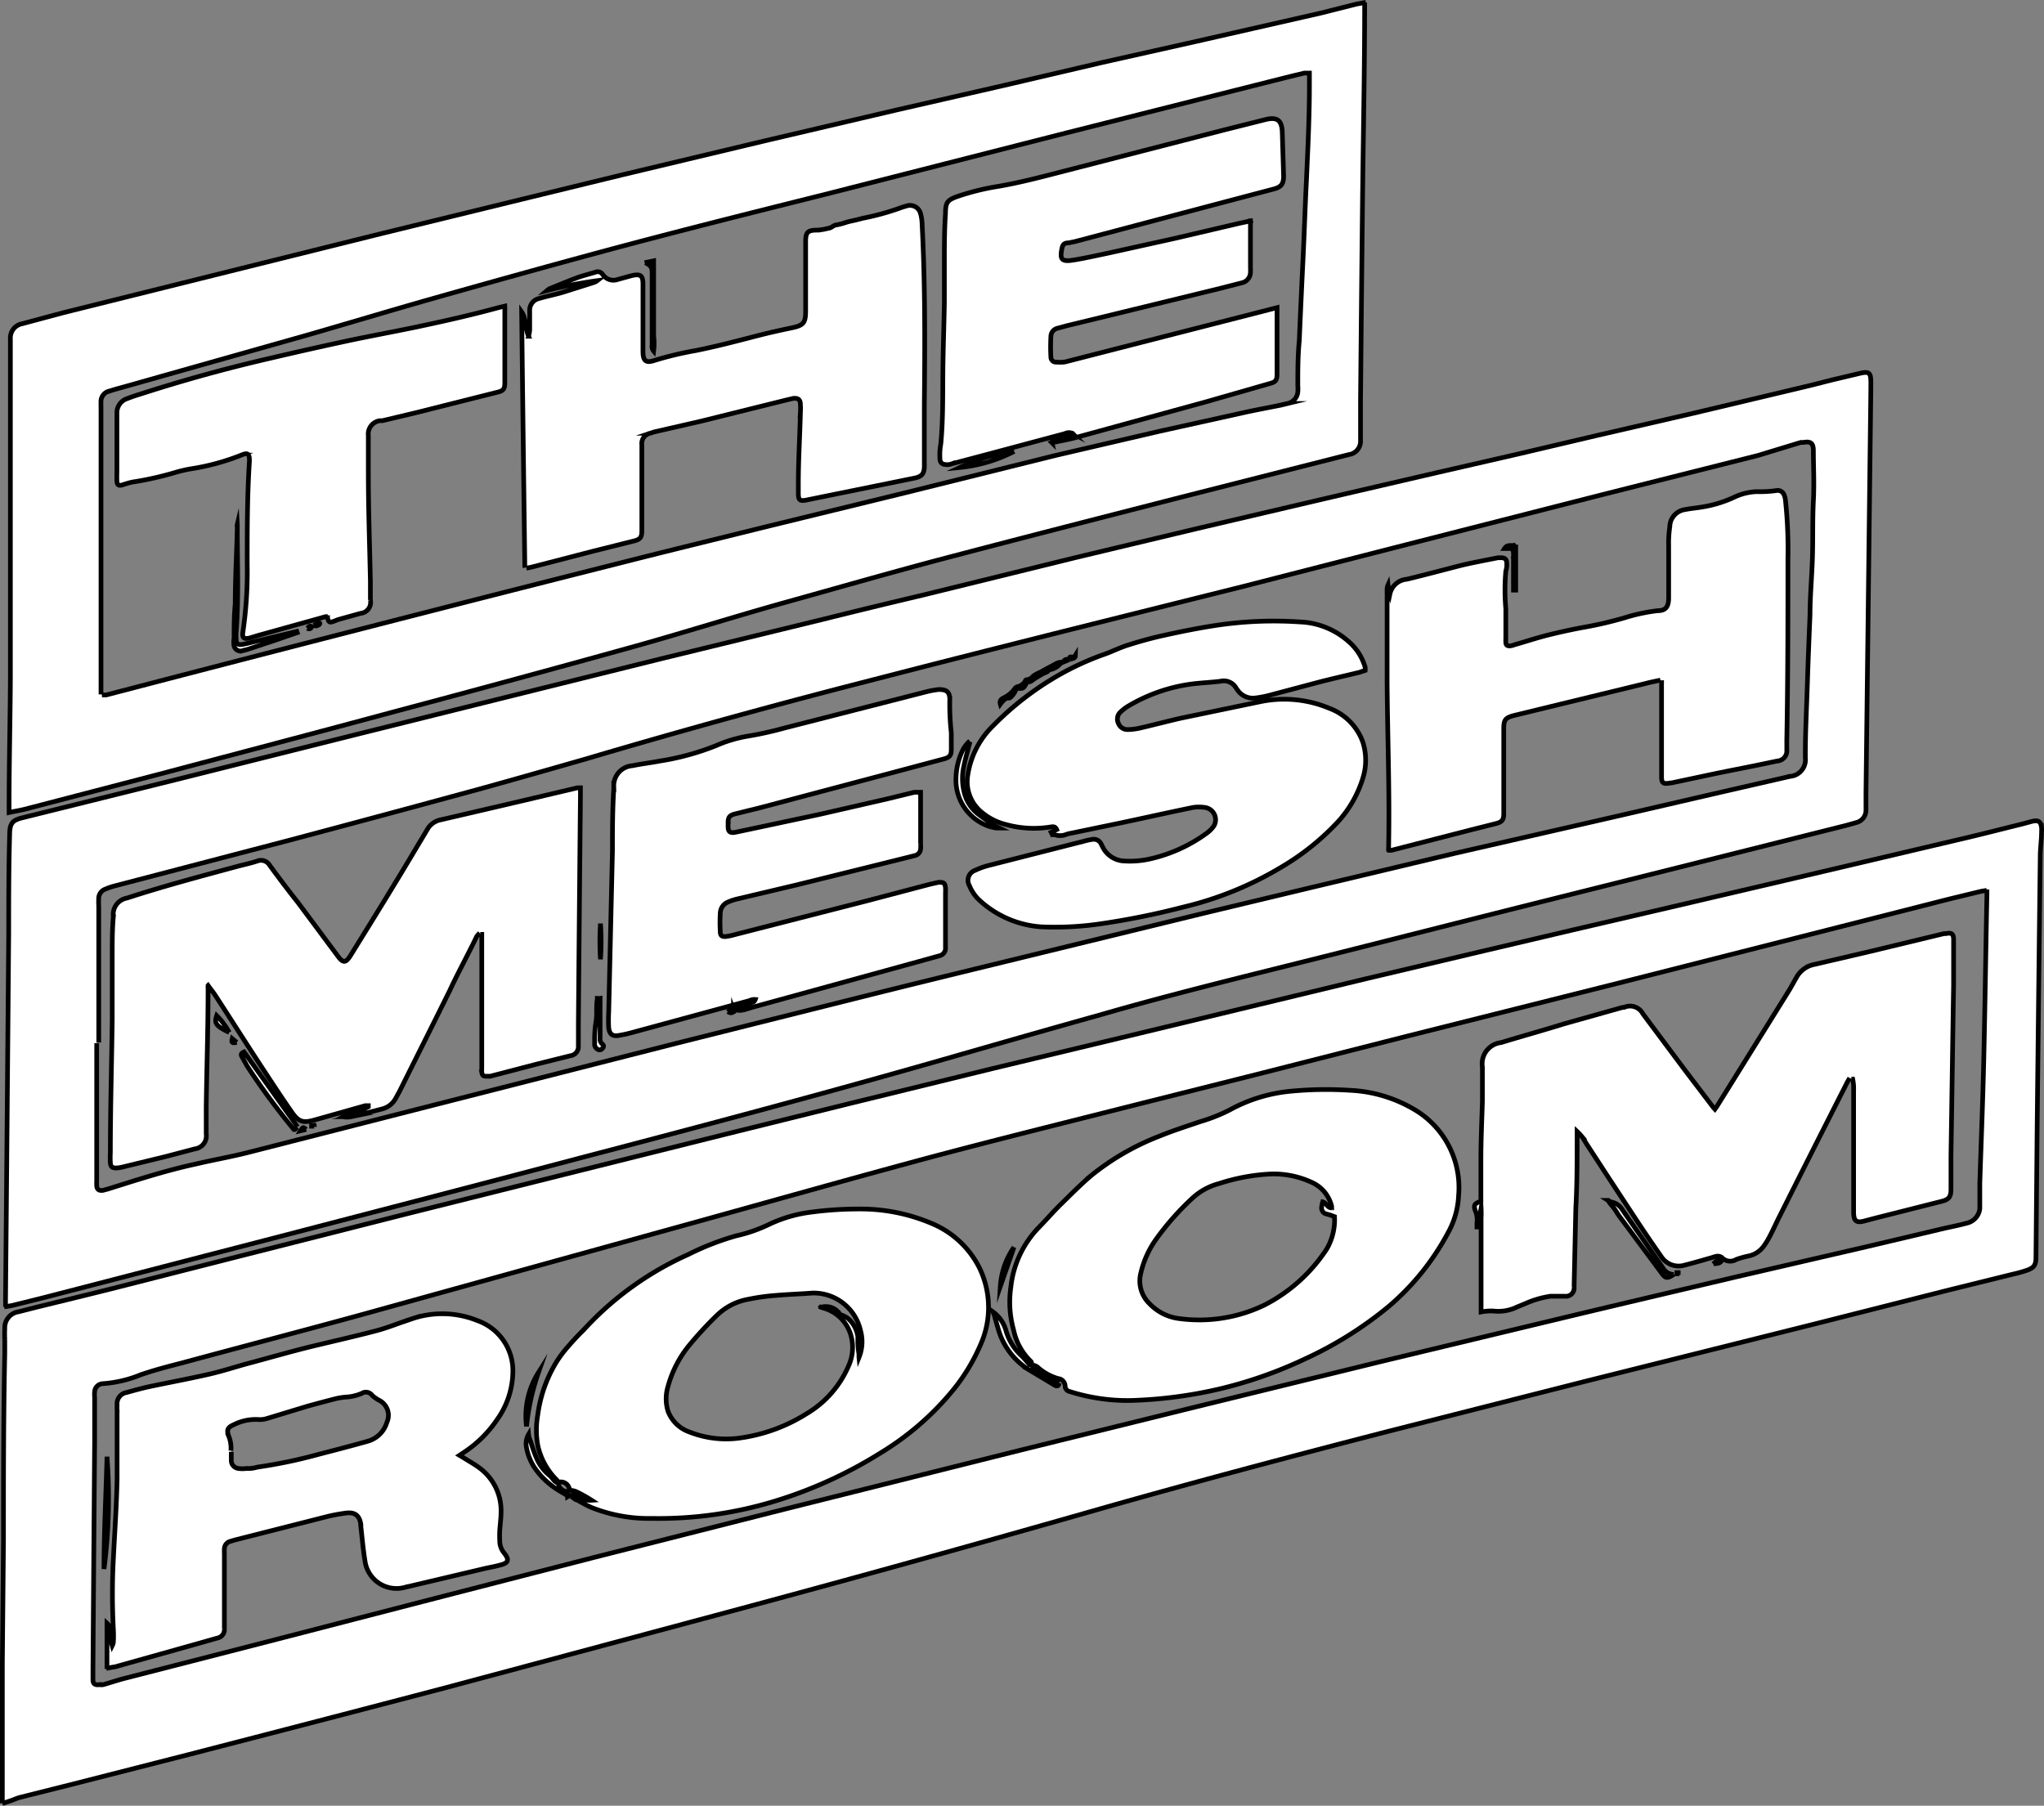 <svg xmlns="http://www.w3.org/2000/svg" width="109.184" height="96.461" viewBox="0 0 109.184 96.461">
  <rect x="0" y="0" width="109.184" height="96.461" fill="#808080" stroke="none"/>
  <g id="Group_704" data-name="Group 704" transform="translate(-83.125 -73.667)">
    <path id="Path_24175" data-name="Path 24175" d="M83.23,170v-7.47l.06-6.56c0-3.33,0-6.65.07-10v-.76a5.42,5.42,0,0,1,0-.57.86.86,0,0,1,.74-.9l.9-.23c1.35-.33,2.71-.66,4.07-1l6.8-1.73,9-2.28,8-2,9.18-2.29,6.55-1.62,7.52-1.84L143,129.1l6.27-1.51,6.85-1.65,6-1.42,5.06-1.19,6.36-1.48,5-1.17,9.1-2.14c1.17-.27,2.33-.57,3.5-.86l.52-.14c.33-.07.46,0,.5.35a1.152,1.152,0,0,1,0,.19c0,.41-.06.82-.07,1.24q-.09,7.46-.17,14.91l-.06,6.59c0,.41-.09.56-.47.7a6.994,6.994,0,0,1-.75.21l-3.4.84-7.27,1.84-12,3-10.68,2.71c-5.19,1.34-10.37,2.71-15.53,4.18q-10.81,3.09-21.7,6L107,163.8q-6.9,1.81-13.8,3.59L86.89,169l-2.71.68c-.19.05-.37.14-.56.2l-.39.13m106-48.78-.3.05c-.77.19-1.55.37-2.32.57l-6.8,1.73-10.24,2.6L158.34,129l-8.14,2.07-6.41,1.61c-3.75.95-7.52,1.88-11.26,2.88-4.12,1.11-8.22,2.27-12.33,3.41q-8.82,2.44-17.65,4.89c-3.24.89-6.5,1.74-9.75,2.62-.74.19-1.47.38-2.19.63a6.5,6.5,0,0,1-2,.47.46.46,0,0,0-.45.43,1.51,1.51,0,0,0,0,.3c0,.78,0,1.57,0,2.36l-.09,12.12v.62c0,.21.12.28.34.25a.78.78,0,0,0,.21,0c.34-.1.69-.21,1-.3l7.79-2,9.44-2.44,8-2.06L125,154.29l12.59-3.15,9.44-2.33,9.76-2.39,10-2.4c3-.72,6-1.42,9-2.13l7-1.62,4.23-1c.38-.08.76-.16,1.13-.26a.9.9,0,0,0,.71-.77v-1.35c.07-2.19.16-4.37.21-6.56.07-3,.11-5.93.17-8.89v-.26" transform="translate(0.02)" fill="#fff" stroke="#000" stroke-miterlimit="10" stroke-width="0.25"/>
    <path id="Path_24176" data-name="Path 24176" d="M83.4,143.48v-.37q.09-9.8.17-19.6c0-1.75,0-3.49.05-5.24,0-.68.18-.8.77-.94l8.06-2,9.78-2.45,9.65-2.4,6.57-1.63,8.66-2.11q2.65-.66,5.32-1.29l8.14-2,6.45-1.54,7.26-1.7,5.56-1.29,4.36-1,4.25-1,5.12-1.18,5.93-1.41c.61-.14,1.21-.31,1.82-.45l1.18-.28c.45-.1.53,0,.54.43v.41L182.78,116v.93a.68.68,0,0,1-.49.67l-.57.16-5.26,1.32L166,121.7c-4,1-7.93,2-11.9,3s-8.15,2-12.19,3.17c-2.9.81-5.79,1.64-8.68,2.47-6.3,1.8-12.62,3.48-19,5.15-5.36,1.42-10.73,2.81-16.1,4.21l-11.85,3.07c-.83.22-1.66.42-2.5.63l-.45.08m4.94-14.09h0v7.35a1.92,1.92,0,0,0,0,.24c0,.23.13.31.35.27l.26-.07c1.56-.49,3.13-1,4.72-1.34.93-.22,1.87-.38,2.8-.62l9.87-2.52,13-3.31,9.51-2.38c2.71-.68,5.42-1.34,8.13-2l10.5-2.56,5.85-1.4,7.56-1.8,8.74-2,5.06-1.17,4.1-.94a.89.89,0,0,0,.82-1V114c0-1.28.07-2.55.11-3.83s.09-2.45.14-3.68c0-1,.1-2,.13-3.06s0-2,.05-3,0-1.79,0-2.68c0-.41-.14-.52-.53-.45h-.14L177,98l-8.3,2.09-10.74,2.74L149.49,105l-9.57,2.39c-3.29.83-6.59,1.66-9.87,2.51q-7.85,2-15.62,4.3c-1.92.55-3.84,1.1-5.76,1.63q-5.06,1.38-10.1,2.72L89.2,121a3.571,3.571,0,0,0-.46.16.54.54,0,0,0-.36.44,4.549,4.549,0,0,0,0,.52v7.24" transform="translate(0.02)" fill="#fff" stroke="#000" stroke-miterlimit="10" stroke-width="0.25"/>
    <path id="Path_24177" data-name="Path 24177" d="M156,73.8v.27c0,3.31-.07,6.63-.11,10q-.06,5.48-.11,11V97.2a.72.72,0,0,1-.62.75l-2.6.66-6.77,1.72c-4.25,1.09-8.51,2.18-12.75,3.3-2.66.71-5.31,1.47-8,2.22s-5.43,1.62-8.16,2.38q-6.27,1.74-12.55,3.41c-4.26,1.15-8.52,2.27-12.78,3.4l-7.1,1.85c-.27.07-.55.11-.86.18v-.36c0-2.3.06-4.59.07-6.89V91.76a.77.77,0,0,1,.63-.8l2.2-.59,8.28-2.06,8.73-2.17,7.53-1.84,5.34-1.3,7.59-1.81,7-1.64,5.73-1.31L142,77l5-1.12,6.68-1.52,1.86-.47.52-.1m-67.51,37h.23l1.31-.34q5.79-1.51,11.59-3,7.34-1.89,14.68-3.74c2.47-.63,5-1.24,7.44-1.85l7.66-1.87L139.47,98l5.59-1.3,4.52-1c.64-.14,1.29-.26,1.94-.39l.37-.09a.7.7,0,0,0,.54-.6,2.16,2.16,0,0,0,0-.35c0-.81,0-1.61.08-2.42.06-1.46.13-2.92.2-4.38s.11-2.77.18-4.15c.08-1.79.17-3.59.16-5.39v-.36h-.27l-.79.19-11.9,3-12.91,3.29c-4,1-8,2-12,3.08-3,.81-6.08,1.67-9.12,2.53-2.22.63-4.43,1.3-6.66,1.94l-9.59,2.71c-.28.08-.56.15-.83.24a.58.58,0,0,0-.48.63,1.28,1.28,0,0,0,0,.19v15.39" transform="translate(0.02)" fill="#fff" stroke="#000" stroke-miterlimit="10" stroke-width="0.25"/>
    <path id="Path_24178" data-name="Path 24178" d="M181.91,131.25l-.13.23q-1.8,3.54-3.58,7.09c-.19.37-.36.76-.56,1.14a3.87,3.87,0,0,1-.34.55,1.33,1.33,0,0,1-.83.51,4.539,4.539,0,0,0-.63.18.6.6,0,0,1-.76-.11.39.39,0,0,0-.25-.07,1.449,1.449,0,0,0-.26.07c-.49.14-1,.29-1.48.41a1.1,1.1,0,0,1-1.24-.45c-.44-.63-.88-1.27-1.3-1.91q-1.32-2-2.62-4c-.11-.16-.2-.33-.31-.49a3.09,3.09,0,0,0-.27-.29c0,.15,0,.23,0,.31,0,1.26,0,2.53-.07,3.79l-.09,4.09v.14a.44.44,0,0,1-.5.47h-.76a5.16,5.16,0,0,0-1.34.39l-.46.19a2.27,2.27,0,0,1-1.26.21,3,3,0,0,0-.65.05v-5a4.87,4.87,0,0,0,0-.54c-.06.33-.13.65-.19,1H162v-.24a1.15,1.15,0,0,0-.07-.58c-.13-.32-.08-.44.28-.55v-2.26c0-1,.05-2.06.08-3.09v-1.82a1.14,1.14,0,0,1,1-1.31c1.11-.34,2.24-.65,3.36-1l3.13-.88h.08a.77.77,0,0,1,1,.34l2.24,3,1.46,1.92a2,2,0,0,0,.15.18l.1-.14,3.82-6.14c.15-.24.28-.49.42-.73a1.4,1.4,0,0,1,1-.73l3-.7,3.9-.94h.1c.3-.06.41,0,.41.33v2.42c-.05,3-.09,6.07-.14,9.11v1.79c0,.42-.11.56-.53.66l-3.6.91-.49.13c-.43.12-.57,0-.58-.43v-6.54a2.515,2.515,0,0,0-.05-.61H182" transform="translate(0.02)" fill="#fff" stroke="#000" stroke-miterlimit="10" stroke-width="0.25"/>
    <path id="Path_24179" data-name="Path 24179" d="M88.82,162.82v-2.44c.13.12.13.12.17.58a3.359,3.359,0,0,0,.11.62.64.64,0,0,0,.06-.18,5.621,5.621,0,0,0,0-.71,35.891,35.891,0,0,1,0-3.74c.07-1.41.17-2.83.2-4.25v-3.71a2.439,2.439,0,0,1,0-.27.61.61,0,0,1,.52-.67c.39-.11.79-.22,1.2-.31,1.09-.23,2.18-.43,3.26-.68.73-.17,1.44-.41,2.17-.6,1-.27,1.95-.54,2.93-.79,1.26-.31,2.53-.59,3.78-.92.64-.17,1.25-.43,1.88-.63a5,5,0,0,1,3.5.09,2.84,2.84,0,0,1,1.9,2.79,4.49,4.49,0,0,1-.84,2.5,6.37,6.37,0,0,1-1.74,1.73l-.27.18.22.13c.25.16.52.31.76.48a2.84,2.84,0,0,1,1.24,2.4c0,.34-.05.69-.07,1a5.285,5.285,0,0,0,0,.57,1,1,0,0,0,.19.58l.1.13c.21.29.16.45-.19.55s-.62.14-.92.21l-4.24,1a1.7,1.7,0,0,1-2.14-1.42c-.1-.61-.15-1.22-.22-1.83a.41.41,0,0,0,0-.11c-.07-.46-.3-.66-.76-.61a9.166,9.166,0,0,0-1,.18l-5,1.27-.23.07a.42.42,0,0,0-.3.4,2.091,2.091,0,0,0,0,.25q0,1.83,0,3.66v.35a.46.46,0,0,1-.37.5l-1.2.34-4.28,1.2a3.087,3.087,0,0,0-.46.09m6.68-11.58v.45a.43.43,0,0,0,.37.44,1.681,1.681,0,0,0,.45,0,1.6,1.6,0,0,0,.57-.07,26.223,26.223,0,0,0,3.26-.68c.89-.23,1.78-.46,2.66-.71a1.48,1.48,0,0,0,1-1,.9.9,0,0,0-.39-1.17,1.68,1.68,0,0,1-.4-.28.41.41,0,0,0-.55-.1,2.5,2.5,0,0,1-.89.2,3.85,3.85,0,0,0-.49.08c-.51.13-1,.26-1.54.41l-2.17.66a1.24,1.24,0,0,1-.38.05,2.58,2.58,0,0,0-1.36.27c-.33.14-.4.28-.28.61a1.69,1.69,0,0,1,.12.78" transform="translate(0.02)" fill="#fff" stroke="#000" stroke-miterlimit="10" stroke-width="0.25"/>
    <path id="Path_24180" data-name="Path 24180" d="M112.93,152.89a.362.362,0,0,0-.1-.18,3.7,3.7,0,0,1-1-1.84,4.64,4.64,0,0,1,0-1.62,7.25,7.25,0,0,1,1-2.83,6.381,6.381,0,0,1,.67-.88c.28-.33.59-.64.89-.95a16.92,16.92,0,0,1,5.48-3.91,14.559,14.559,0,0,1,2.57-1,8,8,0,0,0,1.71-.59,7.391,7.391,0,0,1,2.35-.68,19.381,19.381,0,0,1,2.52-.16,9.72,9.72,0,0,1,3.8.75,5,5,0,0,1,2.61,2.41,4.85,4.85,0,0,1,.07,4.05,10.27,10.27,0,0,1-1.7,2.72,15.16,15.16,0,0,1-3.64,3.09,23.61,23.61,0,0,1-5.42,2.51,21.22,21.22,0,0,1-6.8,1,8.29,8.29,0,0,1-3.23-.58c-.35-.15-.67-.35-1-.53a.74.74,0,0,1-.13-.12h0a.71.71,0,0,1,.49.12,1.16,1.16,0,0,0,.64.14,7.371,7.371,0,0,0-.87-.48,1.55,1.55,0,0,0-.31-.06h0a.47.47,0,0,0-.49-.44Zm14-9.38a.9.9,0,0,1,1.06.39,1.06,1.06,0,0,1,.6.39,1.61,1.61,0,0,1,.34.79,4.95,4.95,0,0,0,.06.94.779.779,0,0,0,0,.16,2.23,2.23,0,0,0,.08-1.44,2.57,2.57,0,0,0-2.56-2c-.65.05-1.3.07-2,.13a11.279,11.279,0,0,0-1.42.2,3.21,3.21,0,0,0-1.71.88,19.571,19.571,0,0,0-1.4,1.51,5.93,5.93,0,0,0-1.19,2.26,2.27,2.27,0,0,0,0,1.34,1.9,1.9,0,0,0,1.16,1.11,5.34,5.34,0,0,0,2.71.31,9,9,0,0,0,3.54-1.3,5.46,5.46,0,0,0,2.25-2.59,2.36,2.36,0,0,0,.16-1.36,2.11,2.11,0,0,0-1.53-1.69l-.23-.08" transform="translate(0.02)" fill="#fff" stroke="#000" stroke-miterlimit="10" stroke-width="0.25"/>
    <path id="Path_24181" data-name="Path 24181" d="M139.67,147.56c0,.16-.12.17-.22.11s-.23-.14-.35-.21l-.95-.57a3.79,3.79,0,0,1-1.72-2.22l-.18-.62a1.054,1.054,0,0,0-.11-.31,1.85,1.85,0,0,1,.7,1,2.88,2.88,0,0,0,.82,1.34c.16.15.3.33.44.48.13-.06.12-.13.06-.18a3.22,3.22,0,0,1-.91-1.66,5.54,5.54,0,0,1-.15-2.29,5.4,5.4,0,0,1,1.52-3.22c.39-.4.76-.83,1.16-1.22s1.06-1.06,1.63-1.54a13.541,13.541,0,0,1,3.65-2.1c.71-.29,1.44-.52,2.17-.77a9.05,9.05,0,0,0,1.56-.62,8.38,8.38,0,0,1,3.25-1,19.719,19.719,0,0,1,3.17-.05,7.4,7.4,0,0,1,3.4,1,4.83,4.83,0,0,1,2.41,4.6,4.48,4.48,0,0,1-.56,2,13.51,13.51,0,0,1-3.18,3.95,20.281,20.281,0,0,1-4.49,2.81,23.161,23.161,0,0,1-4.57,1.6,23.91,23.91,0,0,1-4.69.61,10.21,10.21,0,0,1-3.29-.48.3.3,0,0,1-.24-.29.41.41,0,0,0-.37-.4,2.83,2.83,0,0,1-1.1-.61.51.51,0,0,0-.21-.1s-.07.08-.06.09a1.22,1.22,0,0,0,.15.17s.11,0,.14.08c.15.22.4.25.61.36l.51.27m14.57-9.33a.6.6,0,0,1,0-.12,1.87,1.87,0,0,0-1.06-1.29,4.82,4.82,0,0,0-2.18-.45,10.49,10.49,0,0,0-2.77.51,3.34,3.34,0,0,0-1.45.8,14.351,14.351,0,0,0-1.93,2.19,5.06,5.06,0,0,0-.8,1.77,1.69,1.69,0,0,0,.45,1.65,2.65,2.65,0,0,0,1.64.81,8,8,0,0,0,4.51-.73,8.69,8.69,0,0,0,3.33-3,3.11,3.11,0,0,0,.41-1.72l-.21-.08-.21-.06a.33.33,0,0,1-.26-.41,1.139,1.139,0,0,1,.05-.24c.21.05.24.34.5.32" transform="translate(0.02)" fill="#fff" stroke="#000" stroke-miterlimit="10" stroke-width="0.25"/>
    <path id="Path_24182" data-name="Path 24182" d="M172.52,141.74c-.32.22-.44.22-.61,0l-2.31-3.11c-.09-.12-.16-.26-.25-.38s-.17-.21-.25-.31l-.1-.15a1,1,0,0,0,.18.09.86.86,0,0,1,.58.4c.73,1.06,1.47,2.1,2.2,3.16a.67.67,0,0,0,.56.31" transform="translate(0.02)" fill="#fff" stroke="#000" stroke-miterlimit="10" stroke-width="0.25"/>
    <path id="Path_24183" data-name="Path 24183" d="M113.47,153.59c-.22-.13-.44-.25-.65-.39a4.12,4.12,0,0,1-1.2-1.19,2.91,2.91,0,0,1-.4-1.06,1,1,0,0,1,.12-.66,1,1,0,0,0,.11.37,8.329,8.329,0,0,0,.29.84,2.4,2.4,0,0,0,.74,1c.1.08.17.21.27.3a.64.64,0,0,0,.18.1h0a.48.48,0,0,0,.49.44h0a2.327,2.327,0,0,0,0,.28Z" transform="translate(0.02)" fill="#fff" stroke="#000" stroke-miterlimit="10" stroke-width="0.25"/>
    <path id="Path_24184" data-name="Path 24184" d="M88.82,151.48a29.37,29.37,0,0,1-.16,6c0-2,.11-4,.16-6" transform="translate(0.02)" fill="#fff" stroke="#000" stroke-miterlimit="10" stroke-width="0.25"/>
    <path id="Path_24185" data-name="Path 24185" d="M111.23,149.87a4.38,4.38,0,0,1,.64-2.89,12.34,12.34,0,0,0-.64,2.89" transform="translate(0.02)" fill="#fff" stroke="#000" stroke-miterlimit="10" stroke-width="0.25"/>
    <path id="Path_24186" data-name="Path 24186" d="M137.27,140.29l-.73,2.09a4.11,4.11,0,0,1,.73-2.09" transform="translate(0.02)" fill="#fff" stroke="#000" stroke-miterlimit="10" stroke-width="0.25"/>
    <path id="Path_24187" data-name="Path 24187" d="M174.62,141.19c.12-.11.22-.29.45-.17-.12.18-.31.12-.45.17" transform="translate(0.02)" fill="#fff" stroke="#000" stroke-miterlimit="10" stroke-width="0.25"/>
    <path id="Path_24188" data-name="Path 24188" d="M172.74,141.71h-.06v-.06h.07v.06" transform="translate(0.02)" fill="#fff" stroke="#000" stroke-miterlimit="10" stroke-width="0.25"/>
    <path id="Path_24189" data-name="Path 24189" d="M108.73,123.51a1.371,1.371,0,0,0-.16.18c-.48,1-1,1.94-1.45,2.91-.89,1.8-1.79,3.59-2.68,5.38l-.21.38a1.13,1.13,0,0,1-.69.54q-.84.22-1.68.42a1.09,1.09,0,0,1-.44,0l.14-.08,1-.34.22-.11v-.06h-.16l-2.69.76c-.64.18-.87.12-1.25-.43-.62-.89-1.21-1.8-1.8-2.7-.77-1.18-1.52-2.36-2.28-3.53-.11-.17-.24-.32-.38-.52a1.251,1.251,0,0,0,0,.18c0,2.1-.07,4.19-.1,6.29v1.46a.7.7,0,0,1-.61.8l-1.52.4-2.26.55a2,2,0,0,1-.41.07c-.21,0-.3-.06-.32-.27a5.418,5.418,0,0,1,0-.57c0-2.38.07-4.75.1-7.13v-3.45c0-.68,0-1.37.06-2a.89.89,0,0,1,.73-1c2-.65,4-1.18,6-1.72.32-.08.63-.15.94-.25a.54.54,0,0,1,.68.22c.5.68,1,1.35,1.52,2l2.12,2.85c.28.38.42.37.66,0,1.24-2,2.48-4,3.71-6.08.15-.24.28-.47.42-.7a1.05,1.05,0,0,1,.71-.5l4.59-1.07,2.71-.64h.16v.45q-.06,6.11-.11,12.22v1.17a.48.48,0,0,1-.41.47l-1.81.45-2.49.65h-.16c-.18,0-.25,0-.29-.21a1.552,1.552,0,0,1,0-.22v-7.15h-.08" transform="translate(0.02)" fill="#fff" stroke="#000" stroke-miterlimit="10" stroke-width="0.25"/>
    <path id="Path_24190" data-name="Path 24190" d="M139.14,118.18l.41-.2c-.07-.16-.18-.16-.31-.14a5.58,5.58,0,0,1-2.37-.12,3.21,3.21,0,0,1-1.26-.61,2.11,2.11,0,0,1-.8-2.09,4.62,4.62,0,0,1,1.34-2.58,16.111,16.111,0,0,1,3.46-2.68,15,15,0,0,1,2.51-1.15c.42-.15.83-.36,1.26-.49.63-.2,1.28-.38,1.93-.52.9-.2,1.8-.38,2.71-.52a20.73,20.73,0,0,1,4.52-.19,4.14,4.14,0,0,1,2.55,1,2.88,2.88,0,0,1,.94,1.43v.08a.28.28,0,0,1,0,.08l-.34.11c-.7.17-1.41.33-2.11.51l-2.67.71a5.4,5.4,0,0,1-.82.15,1,1,0,0,1-.85-.39l-.1-.14a.76.76,0,0,0-.85-.37c-.49.06-1,.08-1.48.14a8.93,8.93,0,0,0-3.48,1.21,2.48,2.48,0,0,0-.36.28.51.51,0,0,0-.13.6.52.52,0,0,0,.5.35,3.171,3.171,0,0,0,.61-.07c.75-.17,1.49-.37,2.24-.54l4.19-.87a6.25,6.25,0,0,1,3.75.35,3,3,0,0,1,1.77,1.79,3.17,3.17,0,0,1,0,1.95,6.13,6.13,0,0,1-1.32,2.31,13.42,13.42,0,0,1-3,2.41,18.43,18.43,0,0,1-5.3,2.16A40.791,40.791,0,0,1,142,123a16.84,16.84,0,0,1-3.25.18,5.41,5.41,0,0,1-3.3-1.4,2.15,2.15,0,0,1-.56-.8.56.56,0,0,1,.28-.81,4.111,4.111,0,0,1,.74-.27l5.07-1.29a3.631,3.631,0,0,1,.45-.1.44.44,0,0,1,.5.25l.08.16a1.34,1.34,0,0,0,1.13.74,4.921,4.921,0,0,0,1.48-.13,8.19,8.19,0,0,0,2.91-1.33,1.73,1.73,0,0,0,.41-.4.66.66,0,0,0-.48-1,2.14,2.14,0,0,0-.62,0c-1.28.26-2.56.55-3.84.82l-2.7.56a1.38,1.38,0,0,0-.29.08.89.89,0,0,1-.56,0,1.791,1.791,0,0,0-.24,0h0" transform="translate(0.02)" fill="#fff" stroke="#000" stroke-miterlimit="10" stroke-width="0.25"/>
    <path id="Path_24191" data-name="Path 24191" d="M171.8,110c-.28.06-.54.11-.8.18l-4.61,1.12-2.42.59c-.45.12-.54.23-.54.7v4.55c0,.33-.1.44-.41.52l-1.39.35-4.2,1.08h-.15a1.1,1.1,0,0,1,0-.16c.06-3-.06-5.91-.08-8.86v-4.88a.58.58,0,0,1,.05-.28,2.84,2.84,0,0,0,.1.49,1,1,0,0,1,.9-.79c1-.24,2-.51,2.94-.75.64-.15,1.29-.27,1.94-.4h.16c.2,0,.3.09.3.29a1.1,1.1,0,0,1-.05.43,11.55,11.55,0,0,0,0,2v1.6a1.2,1.2,0,0,0,0,.19c0,.16.08.21.23.2a.86.86,0,0,0,.23-.06c.6-.17,1.2-.37,1.8-.52s1.32-.31,2-.43a20.313,20.313,0,0,0,2.08-.49,9.8,9.8,0,0,1,1.77-.38c.45,0,.59-.23.59-.69v-2.79a5.766,5.766,0,0,1,.06-1,.94.94,0,0,1,.81-.92c.28-.06.57-.08.86-.13a6.47,6.47,0,0,0,1.83-.56,3.07,3.07,0,0,1,1.15-.27,6.284,6.284,0,0,0,1.06-.06.36.36,0,0,1,.39.22,1,1,0,0,1,.08.31,24.808,24.808,0,0,1,.13,3.11c0,3.23,0,6.45-.06,9.68v.51a.55.55,0,0,1-.51.62l-1.2.25c-.84.17-1.68.33-2.52.51l-1.93.41h-.05c-.43.08-.49,0-.48-.42v-4.86a1.679,1.679,0,0,0,0-.2" transform="translate(0.02)" fill="#fff" stroke="#000" stroke-miterlimit="10" stroke-width="0.25"/>
    <path id="Path_24192" data-name="Path 24192" d="M122.45,127.66c0-.2.15-.22.26-.25l.61-.21a.23.23,0,0,0,.13-.14.575.575,0,0,0-.31.06l-6.22,1.69a6.913,6.913,0,0,1-.76.17c-.34.06-.5-.07-.54-.41a7.765,7.765,0,0,1,0-.84l.2-8.62c0-1.09,0-2.18.07-3.28v-.16a1.07,1.07,0,0,1,1-1.1c.48-.1,1-.16,1.46-.25a13.76,13.76,0,0,0,3-.82A7.18,7.18,0,0,1,123,113a18.883,18.883,0,0,0,2-.44l7.59-1.94a4.8,4.8,0,0,1,.66-.12c.39,0,.57.1.59.49a13.856,13.856,0,0,0,.08,1.82v.84c0,.28,0,.47-.44.57l-2.74.73-7.05,1.87-1.26.31c-.36.08-.45.19-.43.56a.811.811,0,0,0,0,.16c0,.28.15.33.42.27l1.51-.32,3-.64,3.62-.83,1.39-.34h.34v2.76a1.229,1.229,0,0,1,0,.27.39.39,0,0,1-.3.35l-.44.11-5.89,1.46-3.17.75a2.7,2.7,0,0,0-.48.16.66.66,0,0,0-.42.59,8.348,8.348,0,0,0,0,1c0,.23.11.28.34.25a3.632,3.632,0,0,0,.45-.1l7-1.79,3.38-.89.48-.11c.25,0,.35,0,.38.29a2.528,2.528,0,0,1,0,.28v2.92a.41.41,0,0,1-.31.43l-.68.19-9.27,2.55-.57.17a1.42,1.42,0,0,1-.31,0" transform="translate(0.02)" fill="#fff" stroke="#000" stroke-miterlimit="10" stroke-width="0.25"/>
    <path id="Path_24193" data-name="Path 24193" d="M134.92,113.29c-.12.47-.24.86-.32,1.27a3,3,0,0,0,0,1.39,2.08,2.08,0,0,0,.7,1.16c.28.23.59.42.89.62a2.462,2.462,0,0,0,.3.17h-.16a2.858,2.858,0,0,1-.42-.1,2.61,2.61,0,0,1-1.74-2.36,3.66,3.66,0,0,1,.34-1.66,1.68,1.68,0,0,1,.4-.53" transform="translate(0.02)" fill="#fff" stroke="#000" stroke-miterlimit="10" stroke-width="0.25"/>
    <path id="Path_24194" data-name="Path 24194" d="M99,133.89l-.14.11H98.8a37.2,37.2,0,0,1-2.49-3.38l-.29-.52c-.07-.12,0-.19.12-.24l2.86,4" transform="translate(0.02)" fill="#fff" stroke="#000" stroke-miterlimit="10" stroke-width="0.25"/>
    <path id="Path_24195" data-name="Path 24195" d="M137.94,110.14c-.15.31-.18.33-.55.29a.62.62,0,0,1-.07.19,1.07,1.07,0,0,1-.25.31c-.07.06-.21,0-.3.1a1.44,1.44,0,0,0-.23.25c-.06-.21.08-.28.17-.33a1.56,1.56,0,0,0,.62-.52.22.22,0,0,1,.13-.08.67.67,0,0,0,.42-.31.059.059,0,0,1,.06-.06.53.53,0,0,0,.36-.2,1.829,1.829,0,0,1,.39-.21c.28-.17.58-.31.86-.47a.66.66,0,0,1,.26-.06,1,1,0,0,1-.61.4.13.13,0,0,0-.09,0c0,.13-.14.14-.24.19a5.51,5.51,0,0,0-.61.37.41.41,0,0,1-.32.1" transform="translate(0.02)" fill="#fff" stroke="#000" stroke-miterlimit="10" stroke-width="0.25"/>
    <path id="Path_24196" data-name="Path 24196" d="M115.16,126.87a.61.61,0,0,1,0,.13v2.11a.36.36,0,0,0,.13.34.13.13,0,0,1,0,.21.18.18,0,0,1-.26.06.32.32,0,0,1-.16-.34,6.076,6.076,0,0,1,.07-1.13c.07-.37,0-.8.07-1.19v-.19h0" transform="translate(0.02)" fill="#fff" stroke="#000" stroke-miterlimit="10" stroke-width="0.25"/>
    <path id="Path_24197" data-name="Path 24197" d="M164.07,102.76v2.43h-.12v-1.82a.66.66,0,0,0,0-.14c0-.22-.08-.27-.3-.26h-.18c.17-.27.42-.09.62-.21" transform="translate(0.02)" fill="#fff" stroke="#000" stroke-miterlimit="10" stroke-width="0.25"/>
    <path id="Path_24198" data-name="Path 24198" d="M95.35,128.82c-.71-.35-.81-.48-.67-.9a3.84,3.84,0,0,1,.67.9" transform="translate(0.02)" fill="#fff" stroke="#000" stroke-miterlimit="10" stroke-width="0.25"/>
    <path id="Path_24199" data-name="Path 24199" d="M115.18,123a13.521,13.521,0,0,1,0,1.91,15.233,15.233,0,0,1,0-1.91" transform="translate(0.02)" fill="#fff" stroke="#000" stroke-miterlimit="10" stroke-width="0.25"/>
    <path id="Path_24200" data-name="Path 24200" d="M95.75,129.35c-.27.06-.29,0-.24-.2l.24.2" transform="translate(0.02)" fill="#fff" stroke="#000" stroke-miterlimit="10" stroke-width="0.25"/>
    <path id="Path_24201" data-name="Path 24201" d="M122,127.72c.08-.13.17-.16.29-.1a.13.13,0,0,1,0,.09c-.09.09-.19.07-.31,0" transform="translate(0.02)" fill="#fff" stroke="#000" stroke-miterlimit="10" stroke-width="0.25"/>
    <path id="Path_24202" data-name="Path 24202" d="M140.23,108.91c0-.12,0-.17.12-.15s.15,0,.21-.1c0,.21-.21.18-.33.24Z" transform="translate(0.02)" fill="#fff" stroke="#000" stroke-miterlimit="10" stroke-width="0.25"/>
    <path id="Path_24203" data-name="Path 24203" d="M99.46,134l-.3.07c.13-.21.13-.21.3-.07" transform="translate(0.02)" fill="#fff" stroke="#000" stroke-miterlimit="10" stroke-width="0.25"/>
    <path id="Path_24204" data-name="Path 24204" d="M140.23,108.9l-.32.13c.08-.2.21-.13.32-.12h0" transform="translate(0.02)" fill="#fff" stroke="#000" stroke-miterlimit="10" stroke-width="0.25"/>
    <path id="Path_24205" data-name="Path 24205" d="M99.89,133.83h-.14v-.05h.14a.17.17,0,0,1,0,.07" transform="translate(0.02)" fill="#fff" stroke="#000" stroke-miterlimit="10" stroke-width="0.25"/>
    <path id="Path_24206" data-name="Path 24206" d="M111.14,104q-.09-6.87-.17-13.67c.26.37.17.84.37,1.3a2,2,0,0,0,.06-.34v-1a.64.64,0,0,1,.51-.68c.4-.12.82-.2,1.23-.32l1.68-.53a.58.58,0,0,0,.19-.1,22.832,22.832,0,0,0-2.69.53.909.909,0,0,1,.16-.11c.5-.2,1-.41,1.51-.6.3-.1.61-.18.91-.27a.32.32,0,0,1,.4.12.69.69,0,0,0,.82.26l.73-.2c.49-.11.61,0,.6.52v3.52c0,.53.16.65.65.48a18.339,18.339,0,0,1,2.19-.52c1.09-.22,2.16-.5,3.24-.78.62-.16,1.24-.3,1.87-.43s.74-.27.74-.91V86.55h0c0-.5.14-.59.63-.59a2.94,2.94,0,0,0,.58-.1c.16,0,.27-.17.45-.18a3.669,3.669,0,0,0,.52-.14c.16-.05.33-.08.5-.12s.33-.09.5-.12a13.831,13.831,0,0,0,2-.57l.24-.07a.58.58,0,0,1,.71.39,2.26,2.26,0,0,1,.09.58c.17,3.23.15,6.47.12,9.71v3.09a.57.57,0,0,1,0,.13c0,.42-.14.57-.54.65l-4.24.86-1.52.31c-.35.07-.43,0-.43-.36V99.5c0-1.26.08-2.53.11-3.79a3.229,3.229,0,0,0,0-.44c0-.26-.13-.35-.39-.32l-.34.08-4.55,1.13-2.53.58-.21.07a.56.56,0,0,0-.45.62c0,.62,0,1.23,0,1.84v2.74c0,.37-.08.47-.44.56l-2.16.54-3.28.85-.29.06" transform="translate(0.02)" fill="#fff" stroke="#000" stroke-miterlimit="10" stroke-width="0.25"/>
    <path id="Path_24207" data-name="Path 24207" d="M149.9,85.34v2.63a1.618,1.618,0,0,1,0,.22.58.58,0,0,1-.44.58l-1.13.29-4.63,1.13-3.58.87-.52.14a.46.46,0,0,0-.36.45,9.853,9.853,0,0,0,0,1.09.27.27,0,0,0,.31.27A1.83,1.83,0,0,0,140,93l5.7-1.46,5.27-1.35.35-.09v3.54c0,.34-.07.43-.37.51l-3.49,1-7,1.92c-.39.1-.78.16-1.16.25a.14.14,0,0,1,0-.06l1.11-.43a.45.45,0,0,0-.42,0l-4,1.07-2,.53a1.05,1.05,0,0,1-.24.06c-.3,0-.44-.06-.44-.38a3.215,3.215,0,0,1,.05-.73c.12-1.25.1-2.51.11-3.77s.06-2.53.08-3.79V87.7c0-.87,0-1.75.06-2.63,0-.61.11-.73.7-.93a13.229,13.229,0,0,1,2.13-.52c1.28-.22,2.52-.56,3.77-.88l8.24-2.12,2.23-.56c.62-.16.9,0,.92.68s.05,1.55.07,2.33c0,.41-.11.58-.51.69l-1.63.43-9,2.38-.34.07c-.26,0-.33.11-.37.35-.1.52,0,.66.55.58s1.25-.24,1.88-.37l3.57-.79,3.51-.82.7-.15" transform="translate(0.02)" fill="#fff" stroke="#000" stroke-miterlimit="10" stroke-width="0.25"/>
    <path id="Path_24208" data-name="Path 24208" d="M100.6,106.61a.4.4,0,0,0-.11,0l-3.59,1-.46.14c-.29.07-.41,0-.36-.32a22.181,22.181,0,0,0,.23-3.64c0-1.84,0-3.67.12-5.51h0c0-.38-.09-.45-.44-.3a12.36,12.36,0,0,1-2.68.73,7,7,0,0,0-.79.18,17.339,17.339,0,0,1-2.35.53,4.441,4.441,0,0,0-.52.15c-.21.06-.29,0-.3-.21s0-.39,0-.59V95.71a.79.79,0,0,1,.55-.75c.23-.09.46-.17.7-.24q3.43-1.11,7-1.93,2-.47,4-.9c1.21-.26,2.42-.48,3.63-.73,1.52-.32,3-.65,4.54-1.07l.3-.07a2.15,2.15,0,0,1,0,.23v3.87c0,.32-.08.42-.36.49l-4.33,1.09-1.85.44h-.13a.72.72,0,0,0-.62.8v1.9c0,2,.07,3.92.11,5.88v1a.59.59,0,0,1-.52.71l-1.22.34-.2.08c-.24.09-.28.07-.35-.17a1,1,0,0,0,0-.14" transform="translate(0.02)" fill="#fff" stroke="#000" stroke-miterlimit="10" stroke-width="0.25"/>
    <path id="Path_24209" data-name="Path 24209" d="M99.1,107.42l-1.3.45-1.51.5-.24.06a.35.35,0,0,1-.44-.25,1.27,1.27,0,0,1,0-.43c0-.6,0-1.21.06-1.81,0-1.37.08-2.73.11-4.09a.37.37,0,0,1,0-.17,2.48,2.48,0,0,1,0,.27c0,1.82.08,3.65-.06,5.47a2.67,2.67,0,0,0,0,.4c0,.24.1.31.33.27s.44-.1.66-.15l2.36-.57" transform="translate(0.02)" fill="#fff" stroke="#000" stroke-miterlimit="10" stroke-width="0.25"/>
    <path id="Path_24210" data-name="Path 24210" d="M117.54,87.7l.48-.1v4.01a3.29,3.29,0,0,1,0,.81.38.38,0,0,1-.08-.32q0-1.815,0-3.63v-.19c0-.34-.05-.41-.36-.58" transform="translate(0.02)" fill="#fff" stroke="#000" stroke-miterlimit="10" stroke-width="0.25"/>
    <path id="Path_24211" data-name="Path 24211" d="M137.28,97.78a8.08,8.08,0,0,1-2.91.86,9.86,9.86,0,0,1,2.91-.86" transform="translate(0.02)" fill="#fff" stroke="#000" stroke-miterlimit="10" stroke-width="0.25"/>
    <path id="Path_24212" data-name="Path 24212" d="M99.88,107.07a.88.88,0,0,1,.2-.12h.1c.03,0,0,.08-.05.1s-.15.11-.25,0" transform="translate(0.02)" fill="#fff" stroke="#000" stroke-miterlimit="10" stroke-width="0.25"/>
    <path id="Path_24213" data-name="Path 24213" d="M99.52,107.23c.07-.07.11-.16.25-.09-.06.1-.11.16-.25.09" transform="translate(0.02)" fill="#fff" stroke="#000" stroke-miterlimit="10" stroke-width="0.25"/>
  </g>
</svg>
